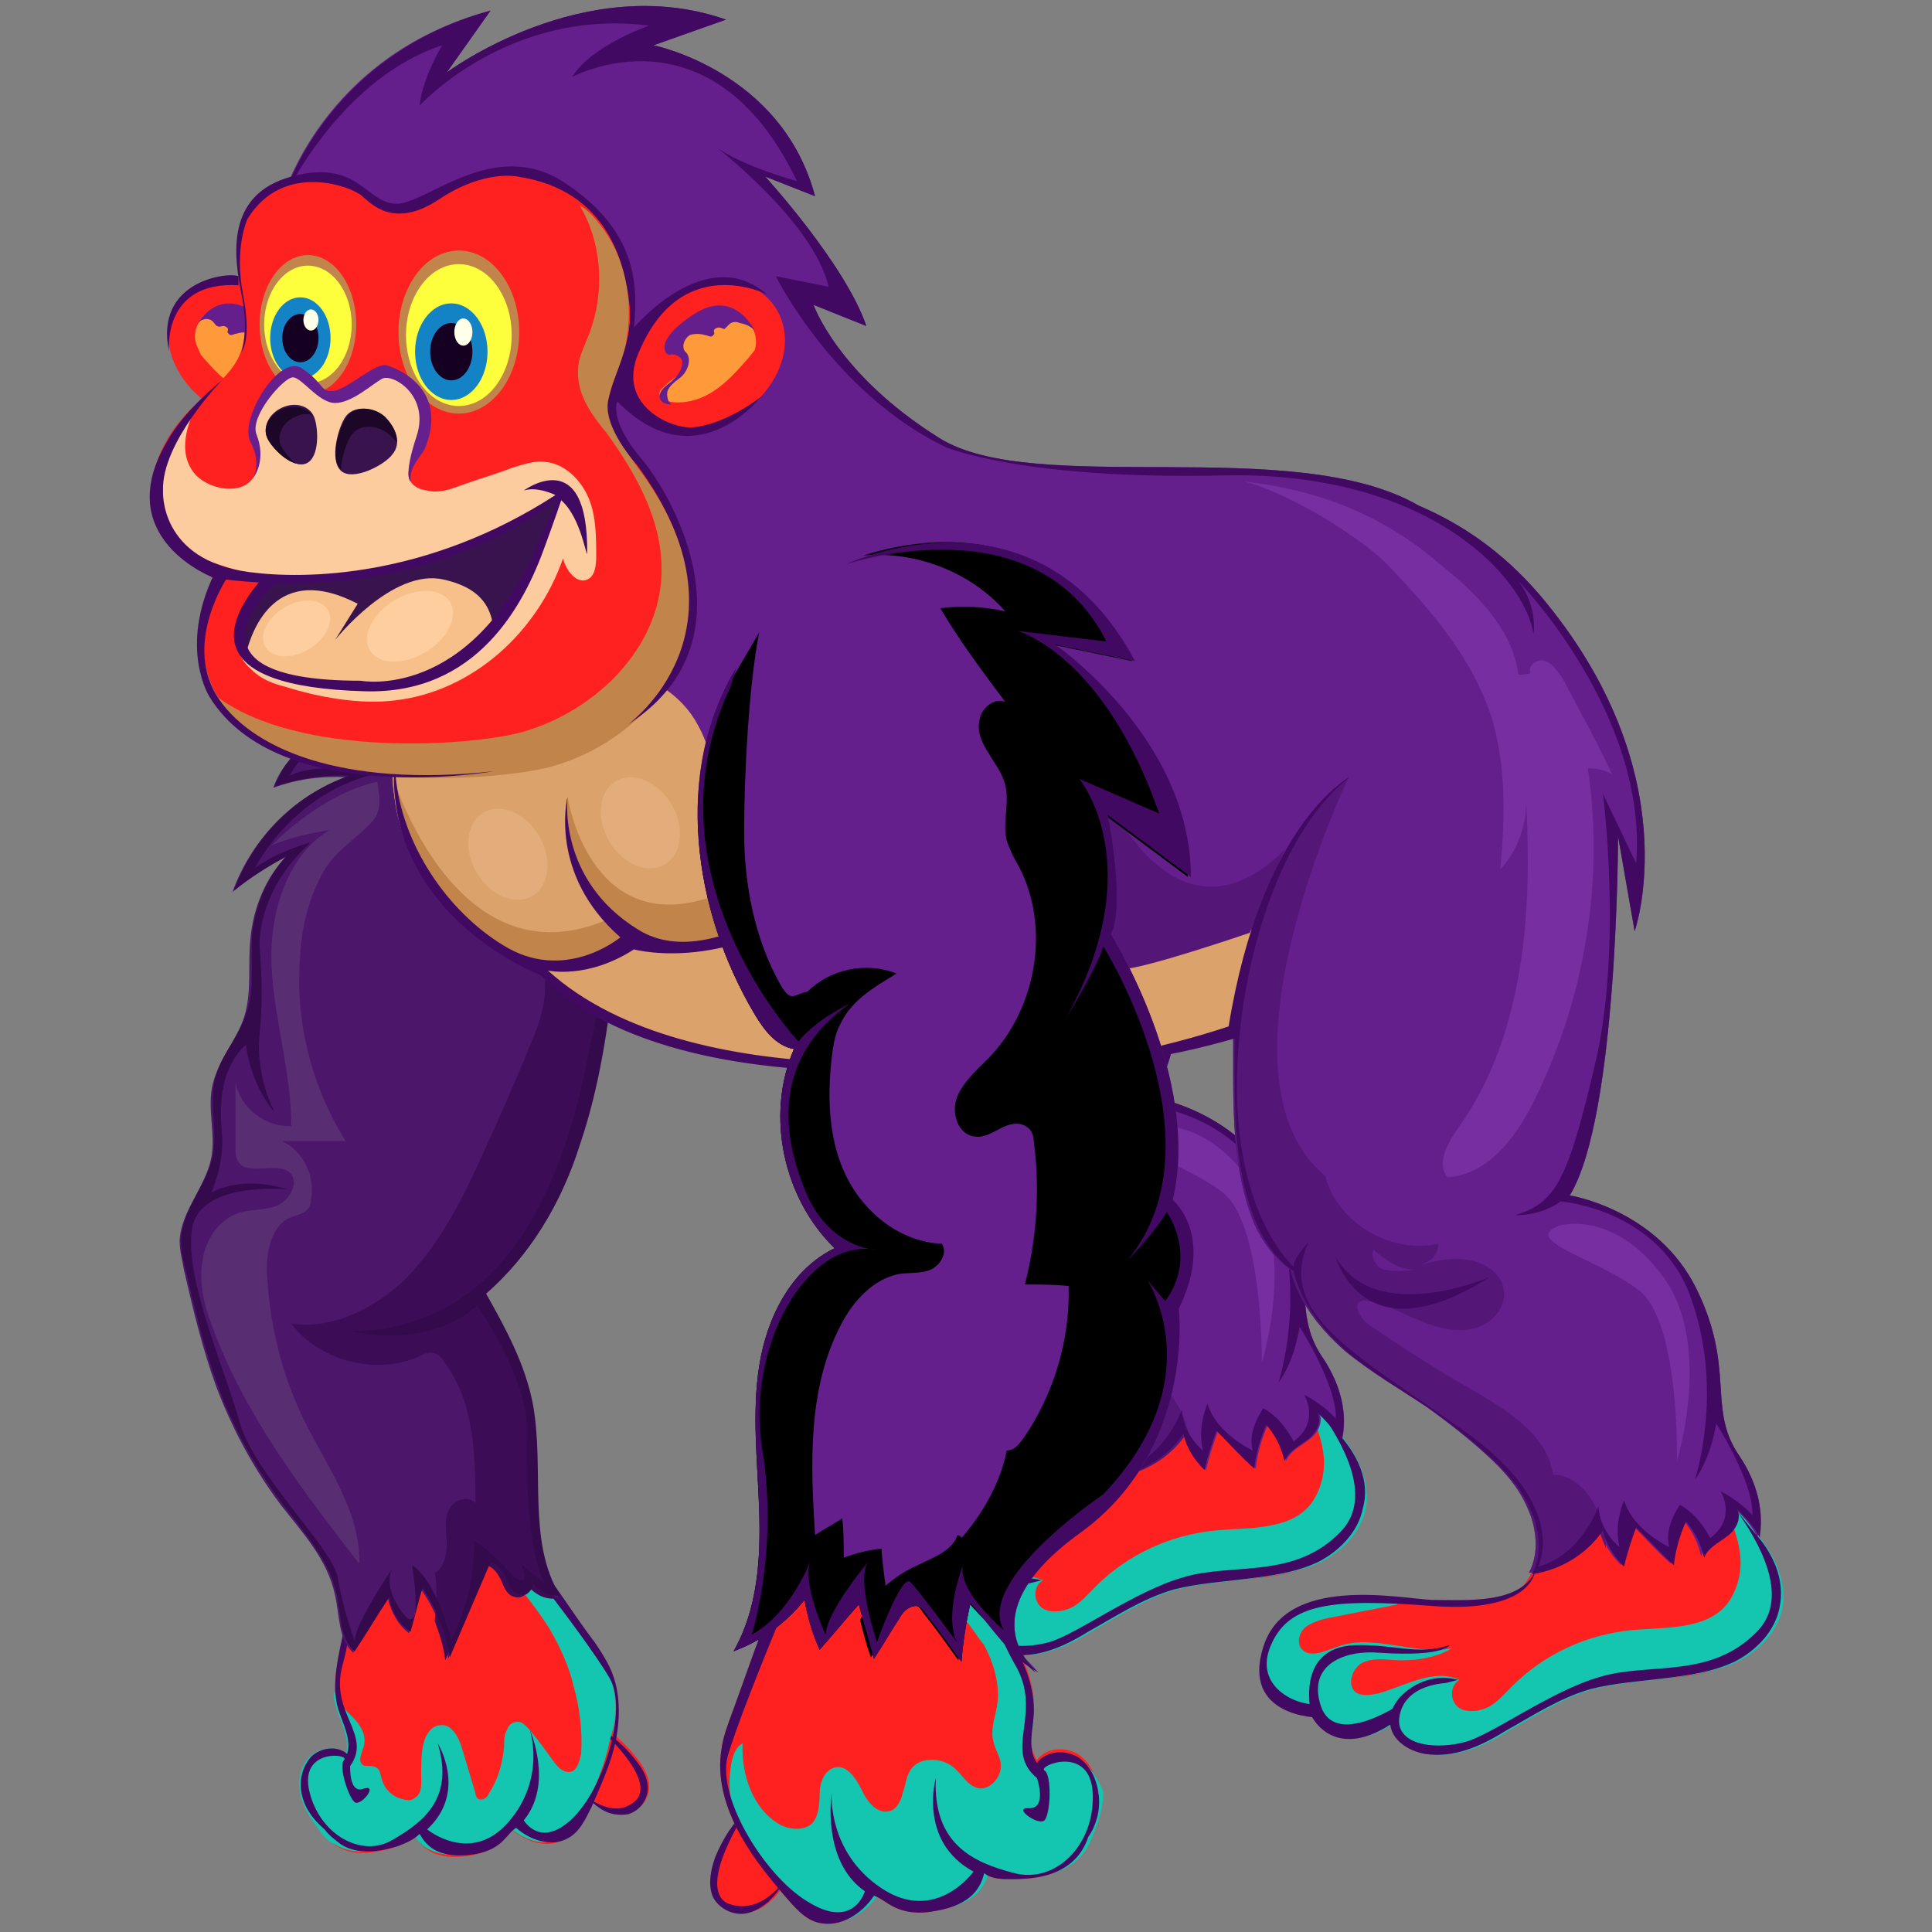<svg xmlns="http://www.w3.org/2000/svg" viewBox="0 0 128 128" id="Monkey"><rect x="0" y="0" width="128" height="128" fill="#808080" stroke="none"/><path fill="#ff2020" d="M88.6 94.9c1.2 1.4 2.1 3.2 1.8 5-.3 1.6-1.5 2.9-3 3.6-1.4.7-3.1 1-4.7 1.1-1.6.2-3.2.2-4.8.7-2 .6-3.8 1.7-5.7 2.8-1.6.9-3.5 1.7-5.3 1.5-1.1-.2-2.2-.9-2.3-2 0 0-3.1 2.4-5.2-.5 0 0-4.5-.1-3.1-4.6s9-2.8 12.1-3 4.4.1 5.3-1.6 4.8-5.2 4.8-5.2l7.3-1.7 1.8 1.4 1 2.5z" class="colore8a87a svgShape"></path><path fill="#14c5af" d="m87.7 92.3-.2-.2c-.5.2-.8.7-.6 1.4.3 1 .7 1.9.8 3 .1 1.1-.2 2.3-.9 3.2-1.4 1.7-4.1 1.5-6.3 1.7-3 .3-5.8 1.6-7.9 3.7-.5.5-1 1.1-1.6 1.4s-1.5.4-2 0c-.6-.5-.5-1.5.1-1.8-1.7-.8-3.6.4-5.4.9-.5.1-1.1.2-1.5-.1-.6-.5-.2-1.7.6-2s1.6-.1 2.5-.1c1.1 0 2.3-.2 3.3-.8-2.5.5-5.2-1-7.6-.1-.8.3-1.9.8-2.4.1-.3-.4-.1-1.1.3-1.4.4-.3 1-.5 1.5-.6 1.5-.3 3.1-.6 4.6-.9-.1-.1-.1-.2-.2-.3-3.4-.1-7.4-.1-8.4 3.1-1.4 4.5 3.1 4.6 3.1 4.6 2.1 2.9 5.2.5 5.2.5.1 1.1 1.2 1.8 2.3 2 1.9.3 3.7-.5 5.3-1.5 1.8-1 3.6-2.2 5.7-2.8 1.6-.4 3.2-.5 4.8-.7 1.6-.2 3.2-.4 4.7-1.1 1.4-.7 2.7-2 3-3.6.3-1.8-.6-3.6-1.8-5l-1-2.6z" class="colord39266 svgShape"></path><path fill="#420962" d="M63.9 102.9c-2.2-.2-4.8.7-3.9 3.5.9 2.8 5.1 0 5.1 0l-.1 1c-4.1 2.9-5.6-.3-5.6-.3s-1.2-4.5 2.8-4.7c2.6-.1 4.2.7 6.3 0 .1 0-.2.9-4.6.5z" class="color622e09 svgShape"></path><path fill="#641f8c" d="M87.6 89.9c-2.1-3.1-.2-5.7-2.8-11-2.6-5.3-8.4-6.2-8.4-6.2 1.8-2.9 2.6-9.8 2.9-15.4H54.2v10.1c.1 2.6.4 5.1 1.4 7.4.5 1.1 1.4 2.4 2.4 3 .5 2.1 1.9 3.9 3.6 5.4 1.7 1.4 3.6 2.5 5.4 3.7 1.4 1 2.8 2.1 4 3.2 1.1 1 2.1 2.1 2.7 3.5.6 1.3.8 3 .1 4.3 1.9-.3 3.6-1.3 4.7-2.9.2.9.7 1.7 1.4 2.4.2-.9.5-1.8.8-2.6.8.8 1.6 1.7 2.5 2.5.1-1 .4-2 .8-2.9.6.7 1 1.5 1.2 2.4.3-.7 1-1 1.5-1.4.6-.4 1-1.2.7-1.8.6.6 1.1 1.1 1.5 1.9 0-.1.8-2.5-1.3-5.6z" class="color8c4e1f svgShape"></path><path fill="#541777" d="M78.5 94.1c-.5-1.4-1.6-2.8-3.1-2.8-.4-2.7-3.1-4.3-5.5-5.7-2.3-1.3-4.6-2.8-6.8-4.3-.5-.4-1-1.3-.4-1.5.1-.1.3 0 .5 0 1.2.2 2.3.9 3.4 1.3 1.1.5 2.4.8 3.6.5s2.2-1.5 1.9-2.7c-.3-1.3-1.8-1.9-3.1-1.9-.8 0-1.6.2-2.4.4.7-.2 1.2-.7 1.2-1.4-3.2.7-6.7-1.4-7.5-4.5-3.6-3-3.6-8.8-2.5-14.2h-2.5c-.6 2.2-.9 4-1 4.7v5.4c.1 2.6.4 5.1 1.4 7.4.5 1.1 1.4 2.4 2.4 3 .5 2.1 1.9 3.9 3.6 5.4 1.7 1.4 3.6 2.5 5.4 3.7 1.4 1 2.8 2.1 4 3.2 1.1 1 2.1 2.1 2.7 3.5.6 1.3.8 3 .1 4.3 1.9-.3 3.6-1.3 4.7-2.9.1.4.3.8.4 1.1-.1-.7-.3-1.4-.5-2zm-15-17.8c.7.6 1.5 1.2 2.4 1.3h.3c-.3.1-.7.1-1 .1-.4 0-.9 0-1.3-.2-.4-.3-.6-.8-.4-1.2z" class="color773e17 svgShape"></path><path fill="#420962" d="M87.6 89.9c-2.1-3.1-.2-5.7-2.8-11-2.6-5.3-8.4-6.2-8.4-6.2 1.8-2.9 2.6-9.8 2.9-15.4H79c-.1 2.2-.4 4.6-.9 6.7-1.8 7.7-2.6 9.3-5.3 10.1 0 0 1.6.1 3-.9 0 0 6.7.5 8.7 6.6 2.1 6.1.2 11.8.2 11.8s1-1.2 1.4-3.7c0 0 2.5 3.9 2.4 6.1 0 0-.6-.8-2.1-1.6 0 0 1.1 1.8-.7 3.1 0 0-.7-1.5-2-2.2 0 0-1.1 1.5-.7 2.8 0 0-2.4-1.1-3-3.1 0 0-.7 1.5-.3 3.1 0 0-1.3-1-1.4-2.7 0 0-1.1 3.2-4 4 0 0 2.2-4-4.9-9-7-5-12.5-7.7-10.3-12.5 0 0-1 1-1 1.6 0 0-5.1-4.3-3.4-16.8 0 0 .2-1.4.6-3.4h-.6c-.2.8-.4 1.7-.6 2.6v7.5c.1 2.6.4 5.1 1.4 7.4.5 1.1 1.4 2.4 2.4 3 .5 2.1 1.9 3.9 3.6 5.4 1.7 1.4 3.6 2.5 5.4 3.7 1.4 1 2.8 2.1 4 3.2 1.1 1 2.1 2.1 2.7 3.5.6 1.3.8 3 .1 4.3 1.9-.3 3.6-1.3 4.7-2.9.2.9.7 1.7 1.4 2.4.2-.9.5-1.8.8-2.6.8.8 1.6 1.7 2.5 2.5.1-1 .4-2 .8-2.9.6.7 1 1.5 1.2 2.4.3-.7 1-1 1.5-1.4.6-.4 1-1.2.7-1.8.6.6 1.1 1.1 1.5 1.9.1-.1.9-2.5-1.2-5.6z" class="color622e09 svgShape"></path><path fill="#772ea0" d="M75.8 74.7s3.6-1.1 6.9 3.4.9 12.2.9 12.2.1-9.2-2.6-11.3-7.9-3.3-5.2-4.3z" class="colora05c2e svgShape"></path><path fill="#420962" d="m88.6 94.9-1.2-1.5c1.5 2.1 3.6 5.7 1.5 8-3.1 3.3-7.2 2.1-10.5 3.1-3.2.9-7.1 3.8-8.9 4.3s-4.2.3-4.4-1.2c0 0-.3-2.4 3.1-2.7l.8-.2c-1.4-.4-2.9.1-3.9 1.2-.4.5-.7 1.1-.6 1.7.1 1.1 1.2 1.8 2.3 2 1.9.3 3.7-.5 5.3-1.5 1.8-1 3.6-2.2 5.7-2.8 1.6-.4 3.2-.5 4.8-.7 1.6-.2 3.2-.4 4.7-1.1 1.4-.7 2.7-2 3-3.6.5-1.8-.4-3.6-1.7-5zM59.8 107.2s-5.2 0-3.7-4.7c1.5-4.8 9-3.2 11.2-3.1 2.2 0 5.8.3 6.8-1.9 0 0-.2 2.8-6.8 2.3s-9.5-.2-10.7 2.6c-1.2 2.8 1.8 4 2.9 3.9l.3.9z" class="color622e09 svgShape"></path><path fill="#ff2020" d="M35.7 103.9c1.1 1.7 2.3 3.3 3.4 5 .4.6.8 1.2 1.1 1.9.6 1.4.6 3.1.3 4.6s-1 3-1.6 4.4c-.4.8-.8 1.7-1.6 2.1-1.1.6-2.5.1-3.4-.7-.7.4-.9 1.6-3.2 1.8-2.1.2-2.8-.7-3.2-1.4-.4.4-.9.6-1.4.8-1.3.4-2.7.6-3.8-.1-.4-.3-.8-.6-1.1-1-.5-.7-1-1.5-1.2-2.3-.2-.9 0-1.8.6-2.5.6-.6 1.7-.8 2.4-.2.3-1-.3-2-.6-3-.9-2.9 1.4-6 .8-9.1l10-3.2 2.5 2.9z" class="colore8a87a svgShape"></path><path fill="#ff2020" d="M39.7 114.3c1 .5 1.8 1.3 2.5 2.2.5.6.9 1.4.8 2.1-.1.7-.6 1.3-1.3 1.5-.6.1-1.2 0-1.7-.3s-.9-.7-1.3-1.1l1-4.4z" class="colore8a87a svgShape"></path><path fill="#420962" d="M38.6 118.8c.4.4.8.8 1.3 1.1.5.3 1.1.4 1.7.3.7-.2 1.2-.8 1.3-1.5.1-.8-.3-1.5-.8-2.1-.7-.9-1.5-1.6-2.5-2.2 0 0 4 3.5 2.5 4.9-1.5 1.4-3.5-.5-3.5-.5z" class="color622e09 svgShape"></path><path fill="#14c5af" d="M40.3 110.8c-.3-.7-.7-1.3-1.1-1.9l-3.3-4.8c-.4-.2-1.1-.5-1.5-.3-.5.2-.4.7-.2 1.1.8 1 1.5 1.9 2.2 3 .7 1.2 1.3 2.5 1.6 3.8.4 1.4.6 3 .5 4.5-.1.5-.3 1.2-.8 1.2s-.8-.4-1.1-.8c-.5-.7-1-1.4-1.6-2.1-.1-.1-.3-.3-.5-.4-.4-.1-.8.1-.9.5-.2.3-.2.7-.2 1.1-.1 1.1-.4 2.2-1 3.1-.1.3-.4.5-.7.4-.1-.1-.2-.2-.2-.4l-.9-3c-.2-.7-.7-1.6-1.4-1.5-.7 0-1.1.8-1.2 1.5-.1.6-.1 1.2-.1 1.8 0 .5.1 1.2-.4 1.5-.2.2-.5.2-.8.1-.6-.1-1.2-.6-1.4-1.3-.1-.3-.1-.7-.4-.8-.3-.2-.7 0-.9-.2-.3-.3 0-.8.1-1.2.2-.7-.2-1.4-.7-1.9s-1-1-1.2-1.7l-.1.1c0 .3.1.7.2 1 .3 1 .9 2 .6 3-.7-.6-1.8-.4-2.4.2s-.8 1.6-.6 2.5c.2.9.7 1.6 1.2 2.3.3.4.6.8 1.1 1 1.1.7 2.5.5 3.8.1.5-.2 1.1-.3 1.4-.8.4.7 1.1 1.5 3.2 1.4 2.3-.2 2.5-1.4 3.2-1.8.9.8 2.3 1.3 3.4.7.8-.4 1.2-1.3 1.6-2.1.7-1.4 1.3-2.9 1.6-4.4.5-1.5.5-3.1-.1-4.5z" class="colord39266 svgShape"></path><path fill="#ff2020" d="M49.7 119.8c-.9.9-1.6 2-2.1 3.1-.3.8-.6 1.8-.2 2.6.3.7 1.1 1.2 1.9 1.2.7 0 1.3-.3 1.8-.8.5-.4.8-1 1.2-1.6l-2.6-4.5z" class="colore8a87a svgShape"></path><path fill="#420962" d="M52.1 124.4c-.3.6-.7 1.1-1.2 1.6-.5.4-1.1.8-1.8.8-.8 0-1.6-.5-1.9-1.2-.3-.8-.1-1.8.2-2.6.5-1.2 1.2-2.3 2.1-3.1 0 0-3.4 5.1-1.3 6.2 2.3.9 3.9-1.7 3.9-1.7z" class="color622e09 svgShape"></path><path fill="#ff2020" d="m50.9 106.9-2.4 6.6c-.3.8-.6 1.6-.7 2.4-.3 1.8.2 3.6 1 5.2s1.9 3 3.1 4.4c.7.8 1.4 1.7 2.4 1.9 1.4.3 2.8-.6 3.6-1.8.8.2 1.5 1.5 4.1 1 2.4-.4 3-1.6 3.2-2.5.5.4 1.2.4 1.8.4 1.5 0 3.1-.2 4.2-1.3.4-.4.7-.9.9-1.5.4-.9.7-1.9.7-2.9-.1-1-.5-2-1.4-2.6-.9-.5-2.1-.4-2.7.4-.7-1-.2-2.3-.2-3.5.1-3.5-3.3-6.3-3.6-9.8l-12-.6-2 4.2z" class="colore8a87a svgShape"></path><path fill="#14c5af" d="M71.4 116.5c-.9-.5-2.1-.4-2.7.4-.7-1-.2-2.3-.2-3.5.1-2.9-2.2-5.3-3.2-8.1-.2 0-.4-.1-.5-.1-.6-.1-2.4.1-1.9 1 .2.5.8.9 1.2 1.3.4.5.7 1 1.1 1.5.6 1.1 1 2.4.9 3.7-.1.9-.5 1.8-.3 2.6.1.6.5 1.1.5 1.6.1.9-.9 1.9-1.7 1.5-.5-.2-.8-.7-1.2-1.1-.8-.9-2.5-1-3.1 0-.3.5-.3 1-.5 1.5-.1.5-.4 1.1-.9 1.2-.8.2-1.5-.7-1.8-1.4-.4-.8-1-1.7-1.8-1.5-.7.2-1 1-1 1.8 0 .7-.1 1.6-.6 2-.6.4-1.4.3-2 0-1.8-1-2.6-3.3-2.5-5.4-.4.2-.6.7-.7 1.1-.2.9-.2 1.7-.1 2.6.2.6.4 1.3.7 1.8.8 1.6 1.9 3 3.1 4.4.7.8 1.4 1.7 2.4 1.9 1.4.3 2.8-.6 3.6-1.8.8.2 1.5 1.5 4.1 1 2.4-.4 3-1.6 3.2-2.5.5.4 1.2.4 1.8.4 1.5 0 3.1-.2 4.2-1.3.4-.4.7-.9.9-1.5.4-.9.7-1.9.7-2.9-.3-.7-.8-1.7-1.7-2.2z" class="colord39266 svgShape"></path><path fill="#420962" d="M20 118.9c-.2-.9 0-1.8.6-2.5.6-.6 1.7-.8 2.4-.2.3-1-.3-2-.6-3-.5-1.7.1-3.8.4-5.3.2-.1.2.6.3.5-.1.6-.2 1.2-.4 1.9-.9 3.2 2 4.6.5 6.7 0 0-.1 1.9.9 1.5 1-.3-.2 1.2-.6.9s-1.1-2.4-.7-2.8-3-.8-2.3 2.1 3.5 4.4 5.5 3.2c2.1-1.2 4.1-2.8 3-6.4 0 0 2 3.2-.7 5.7 0 0 2.9 2.4 5.4-.5s1.4-6.1 1.4-6.1 1.6 3.6-.4 6c0 0 1.1 1.9 3.2-.1s3.7-7.2 2.5-9.3c-.8-1.4-3.3-4.8-5-6.9.2.1.5.2.8.3.1 0 .2 0 .3.1 1 1.4 1.9 2.8 2.9 4.1.4.6.8 1.2 1.1 1.9.6 1.4.6 3.1.3 4.6s-1 3-1.6 4.4c-.4.8-.8 1.7-1.6 2.1-1.1.6-2.5.1-3.4-.7-.7.4-.9 1.6-3.2 1.8-2.1.2-2.8-.7-3.2-1.4-.4.4-.9.6-1.4.8-1.3.4-2.7.6-3.8-.1-.4-.3-.8-.6-1.1-1-.8-.7-1.3-1.4-1.5-2.3z" class="color622e09 svgShape"></path><path fill="#4c166b" d="M40.6 64.3c-.4 4-1 8-2.3 11.7-1.3 3.8-3.3 7.3-6.2 9.8 1.3 2.3 2.6 4.7 3.1 7.3.8 4.2-.4 9 1.8 12.7-.7.1-1.5-.3-1.9-.9.3.4-.3 1-.8.8s-.7-.7-.9-1.1c-.2-.5-.5-1-1-1l-2.7 6.3c-.2-1.7-.9-3.3-1.8-4.6-.3 1-.5 2-.8 2.9-.7-.5-1.2-1.4-1.4-2.3-.8 1.2-1.5 2.4-2.3 3.6-1-.9-.9-2.5-1.2-3.8-.5-2.4-2.2-4.2-3.6-6-1.8-2.4-3.2-5-4.3-7.9-.9-2.5-1.5-5-2.1-7.6-.1-.6-.3-1.3-.3-2 .1-2 1.7-3.5 2.1-5.5.3-1.6-.3-3.3.1-4.9.4-1.6 1.6-2.9 2.1-4.5.5-1.7.2-3.5.4-5.2.2-2 1-3.9 2.3-5.3-1.2.6-2.4 1.4-3.5 2.3 1.3-3.6 4.2-6.5 7.6-7.6-1.6-.1-3.3.1-4.9.7 1.1-3.1 4.5-4.4 7.5-5.1 3.4-.8 7.1-1.4 10.4-.3 3.4 1.1 6.3 4.5 6.1 8.3l-1.5 9.2z" class="color6b3916 svgShape"></path><path fill="#3c0d56" d="M38.3 76.1c1.3-3.8 1.9-7.8 2.3-11.7l1.2-7.3c-.2.1-.4.1-.6.3-1.1.7-1.4 2.1-2.1 3.1-.6.9-1.4 1.5-2.1 2.3-.8 1-.9 1.8-.9 3-.1 1.3-.5 2.3-1 3.5-1.1 2.7-2.3 5.4-3.5 8S29 82.5 27 84.6c-2 2-4.9 3.5-7.7 3.1 1.9 2.5 5.6 3.4 8.4 2.2.4-.2.8-.4 1.2-.2.2.1.4.3.5.5 2 2.6 2.1 6.1 2.1 9.4-.5-.6-1.5-.2-1.8.5s-.1 1.5-.1 2.2-.2 1.6-.8 1.9c.2 1.1.1 2.2 0 3.2.3.8.6 1.7.7 2.6l2.7-6.3c.5.1.8.6 1 1 .2.5.4 1 .9 1.1.5.2 1.1-.4.8-.8.5.6 1.2 1 1.9.9-2.2-3.6-1-8.4-1.8-12.7-.5-2.6-1.8-5-3.1-7.3 3.1-2.5 5.2-6.1 6.4-9.8z" class="color562a0d svgShape"></path><path fill="#ff2020" d="M116.2 101.5c1.2 1.4 2.1 3.2 1.8 5-.3 1.6-1.5 2.9-3 3.6-1.4.7-3.1 1-4.7 1.1-1.6.2-3.2.2-4.8.7-2 .6-3.8 1.7-5.7 2.8-1.6.9-3.5 1.7-5.3 1.5-1.1-.2-2.2-.9-2.3-2 0 0-3.1 2.4-5.2-.5 0 0-4.5-.1-3.1-4.6s9-2.8 12.1-3 4.4.1 5.3-1.6 4.8-5.2 4.8-5.2l7.3-1.7 1.8 1.4 1 2.5z" class="colore8a87a svgShape"></path><path fill="#14c5af" d="m115.3 98.9-.2-.2c-.5.2-.8.7-.6 1.4.3 1 .7 1.9.8 3 .1 1.1-.2 2.3-.9 3.2-1.4 1.7-4.1 1.5-6.3 1.7-3 .3-5.8 1.6-7.9 3.7-.5.5-1 1.1-1.6 1.4s-1.5.4-2 0c-.6-.5-.5-1.5.1-1.8-1.7-.8-3.6.4-5.4.9-.5.1-1.1.2-1.5-.1-.6-.5-.2-1.7.6-2 .8-.3 1.6-.1 2.5-.1 1.1 0 2.3-.2 3.3-.8-2.5.5-5.2-1-7.6-.1-.8.3-1.9.8-2.4.1-.3-.4-.1-1.1.3-1.4s1-.5 1.5-.6c1.5-.3 3.1-.6 4.6-.9-.1-.1-.1-.2-.2-.3-3.4-.1-7.4-.1-8.4 3.1-1.4 4.5 3.1 4.6 3.1 4.6 2.1 2.9 5.2.5 5.2.5.1 1.1 1.2 1.8 2.3 2 1.9.3 3.7-.5 5.3-1.5 1.8-1 3.6-2.2 5.7-2.8 1.6-.4 3.2-.5 4.8-.7 1.6-.2 3.2-.4 4.7-1.1 1.4-.7 2.7-2 3-3.6.3-1.8-.6-3.6-1.8-5l-1-2.6z" class="colord39266 svgShape"></path><path fill="#420962" d="M91.4 109.5c-2.2-.2-4.8.7-3.9 3.5s5.1 0 5.1 0l-.1 1c-4.1 2.9-5.6-.3-5.6-.3s-1.2-4.5 2.8-4.7c2.6-.1 4.2.7 6.3 0 .1-.1-.1.8-4.6.5z" class="color622e09 svgShape"></path><path fill="#340a4c" d="M25.7 47c-3 .7-6.4 2-7.5 5.1 1.6-.5 3.2-.8 4.9-.7-3.4 1.2-6.3 4-7.6 7.6 1.1-.9 2.3-1.6 3.5-2.3-1.3 1.4-2.1 3.3-2.3 5.3-.1 1.7.2 3.6-.4 5.2-.5 1.6-1.8 2.8-2.1 4.5-.3 1.6.2 3.3-.1 4.9-.4 1.9-2 3.5-2.1 5.5 0 .7.1 1.3.3 2 .6 2.6 1.2 5.1 2.1 7.6 1 2.8 2.5 5.5 4.3 7.9 1.4 1.9 3.1 3.7 3.6 6 .3 1.3.2 3 1.2 3.8.8-1.2 1.5-2.4 2.3-3.6.1.9.6 1.8 1.4 2.3.3-1 .5-2 .8-2.9.9 1.4 1.6 3 1.8 4.6l2.7-6.3c.5.1.8.6 1 1 .2.5.4 1 .9 1.1.5.2 1.1-.4.8-.8.5.6 1.2 1 1.9.9-2.2-3.6-1-8.4-1.8-12.7-.5-2.6-1.8-5-3.1-7.3 2.9-2.5 5-6 6.2-9.8 1.3-3.8 1.9-7.8 2.3-11.7l1.5-9.3s-2.2 10.3-3 13.9-3 19.3-16 19.4c0 0 5.1 1.3 8.4-1.7 0 0 3.5 4.9 3.3 8.5-.1 3.6.3 9.3 1.4 10.1l-1.8-1.5s.6 1.2 0 1.1-1.8-2-3.1-2.6c0 0 .2 3.3-1.5 6.5 0 0-1-3.9-2.6-4.9 0 0 .7 4.2-.3 3.5-.3-.2-1.7-2-1-3.3 0 0-2.5 3.7-2.5 4.8 0 0-.8-2.1-1.1-4.1-.3-2-5.4-6.7-6.5-10.3-1-3.6-3.6-9.4-3.2-12.7.3-3.4 6.3-2.8 6.3-2.8s-2.6-1-5 .2c0 0 .9-1.9.7-4s0-4.3 1.6-5.8c0 0 .2 2.5 1.9 4.5 0 0-1.3-2.4-1-5.2.3-2.8 0-5.7 0-5.7s-.3-3.7 3.4-7c0 0-2.2.6-3.7 1.7 0 0 2.5-5.1 8.3-6.3 5.9-1.2 0 0 0 0s-4.1-.8-6 .2c0 0 1.1-2.7 5.4-3.6l1.1-.8z" class="color4c250a svgShape"></path><path fill="#641f8c" d="M115.2 96.4c-2.1-3.1-.2-5.7-2.8-11-2.6-5.3-8.4-6.2-8.4-6.2 3.2-5.2 3.2-23.8 3.2-23.8l1.1 6.3s3.7-10.5-6.3-22.3c-2.5-2.9-5.2-4.7-8-5.9-8.3-4.8-25.5-.5-31.8-4.5-6.7-4.2-8.3-8.8-8.3-8.8l3.5 1.4c-1.4-4.1-6.7-9.9-6.7-9.9L54 13C51.8 4.7 43.3 3 43.3 3l4.8-1.7C38.7-2 29.6 4.8 29.6 4.8L32.5.7c-11.2 3-13.8 12.5-13.8 12.5L26.2 49c-1.7 10.9 9.6 15.5 9.6 15.5 9 9.1 30.6 5.9 30.6 5.9 5.2.7 10.8-.3 15.3-1.7v.7c0 4-.1 8 1.4 11.7.5 1.1 1.4 2.4 2.4 3 .5 2.1 1.9 3.9 3.6 5.4 1.7 1.4 3.6 2.5 5.4 3.7 1.4 1 2.8 2.1 4 3.2 1.1 1 2.1 2.1 2.7 3.5.6 1.3.8 3 .1 4.3 1.9-.3 3.6-1.3 4.7-2.9.2.9.7 1.7 1.4 2.4.2-.9.5-1.8.8-2.6.8.8 1.6 1.7 2.5 2.5.1-1 .4-2 .8-2.9.6.7 1 1.5 1.2 2.4.3-.7 1-1 1.5-1.4.6-.4 1-1.2.7-1.8.6.6 1.1 1.1 1.5 1.9.1.1.9-2.3-1.2-5.4z" class="color8c4e1f svgShape"></path><path fill="#dba26b" d="M83.2 61.5c-2.7 1-5.4 1.9-8.1 2.5-5.7 1.2-11.7.4-17-2-4.4-2-8.9-4.9-10.4-9.8-.8-2.7-1.2-4.9-3.7-6.6H25.5l.7 3.4c-1.7 10.9 9.6 15.5 9.6 15.5 9 9.1 30.6 5.9 30.6 5.9 5.2.7 10.8-.3 15.3-1.7 0 .4 1.5-7.2 1.5-7.2z" class="colordb8e6b svgShape"></path><path fill="#c1854c" d="M26 51.4s4.2 13.9 14.3 9.5c0 0-3.6-4.5-2.7-8.1 0 0 1.4 9.2 9.3 6.7l1.1 3s-4.6.5-6.1-.2c0 0-5 3.6-9.7 0-4.5-3.5-6.3-9-6.2-10.9z" class="colorc1754c svgShape"></path><path fill="#ff2020" d="M12.7 25.8c2 2.1 5.3 3 7 1.4 1.6-1.5 1-4.9-1-7s-4.6-2.3-6.3-.7c-1.7 1.5-1.7 4.1.3 6.3z" class="colore8a87a svgShape"></path><path fill="#ff9a3a" d="M13 22.8c-.3-.8.2-1.8.9-2.2.7-.5 1.7-.4 2.5-.1.8.4 1.4 1 1.8 1.8.1.1.1.3.1.4s-.1.3-.2.3h-.2c-.4 0-.6.4-.6.7 0 .4.3.6.5.9.3.2.6.4.8.7.1.1.1.2.1.3 0 .3-.3.4-.5.5-1 .2-2-.1-2.8-.6s-1.5-1.3-2.1-2l-.3-.7z" class="colore58c54 svgShape"></path><path fill="#641f8c" d="M12.9 21.8s1.2-2.8 3.8-1.2c2.6 1.6 1.7 2.6 1.5 2.6-.2-.1-.8.1-.8.4s.2.8.9 1.4c.7.6.6 1.2-.3 1.3.2-.1.3-.4.2-.6-.1-.2-.2-.4-.4-.6-.2-.2-.4-.3-.6-.5-.4-.4-.5-1-.3-1.4.1-.1.2-.2.2-.3.1-.3-.1-.7-.4-.8-.3-.1-.7-.1-1 0-.1 0-.3.1-.4.1-.1 0-.3-.2-.2-.3v-.1c0-.1-.2-.2-.3-.2s-.3.1-.4 0c-.1 0-.2-.2-.3-.3-.2-.2-.5-.2-.7-.1-.1 0-.4.3-.5.6z" class="color8c4e1f svgShape"></path><path fill="#ff2020" d="M15.5 24.2c1.9-2.7-.7-6.8.8-9.7 1.3-2.7 5.4-3.4 7.8-1.6.4.3.8.7 1.4.9 1.6.7 3.3-.8 4.9-1.5 3.1-1.5 7.1-.4 9.3 2.2s2.6 6.5 1.4 9.7c-.3.8-.7 1.5-.7 2.3-.1 1.6.9 3 1.9 4.2 2.1 2.9 3.9 6.2 3.6 9.8-.4 4.8-4.6 8.7-9.2 10C31.9 52 9 53.4 14.2 38.3c0 0-6.8-3.1-3-9.4 1.3-2.1 3.2-3.1 4.3-4.7z" class="colore8a87a svgShape"></path><path fill="#c1854c" d="M42.2 30.9c-.9-1.3-2-2.7-1.9-4.2.1-.8.4-1.6.7-2.3 1.2-3.2.8-7.1-1.4-9.7-.3-.4-.7-.8-1.2-1.1 1.5 2.5 1.7 5.8.6 8.6-.3.8-.7 1.5-.7 2.3-.1 1.6.9 3 1.9 4.2 2.1 2.9 3.9 6.2 3.6 9.8-.4 4.8-4.6 8.7-9.2 10-3.2.9-14.8 1.8-20.3-2.4 3.8 6.8 18.5 5.7 22.2 4.7 4.7-1.3 8.9-5.2 9.2-10 .3-3.7-1.4-7.1-3.5-9.9z" class="colorc1754c svgShape"></path><ellipse cx="20.4" cy="21.5" fill="#c1854c" rx="3.2" ry="4.6" class="colorc1754c svgShape"></ellipse><ellipse cx="20.4" cy="21.5" fill="#fdff3d" rx="2.9" ry="3.9" class="colorf5fbfb svgShape"></ellipse><ellipse cx="19.9" cy="22.4" fill="#1483c5" rx="2" ry="2.7" class="color5f91c6 svgShape"></ellipse><ellipse cx="19.9" cy="22.4" fill="#150021" rx="1.2" ry="1.6" class="color000421 svgShape"></ellipse><ellipse cx="20.6" cy="21.2" fill="#ffffea" rx=".5" ry=".7" class="coloreafcff svgShape"></ellipse><ellipse cx="30.4" cy="22" fill="#c1854c" rx="4" ry="5.4" class="colorc1754c svgShape"></ellipse><ellipse cx="30.4" cy="22.2" fill="#fdff3d" rx="3.5" ry="4.7" class="colorf5fbfb svgShape"></ellipse><ellipse cx="29.9" cy="23.3" fill="#1483c5" rx="2.4" ry="3.2" class="color5f91c6 svgShape"></ellipse><ellipse cx="29.9" cy="23.3" fill="#150021" rx="1.4" ry="1.9" class="color000421 svgShape"></ellipse><ellipse cx="30.7" cy="22" fill="#ffffea" rx=".6" ry=".9" class="coloreafcff svgShape"></ellipse><path fill="#fccc9f" d="M13 31.5c1 1 3.1 1.3 3.8.1.6-1.1 0-1.8 0-2.5 0-1.1.3-2.3 1-3.2.4-.5 1-1.1 1.6-1.3.5-.1.7.6 1.2.8.4.2.9.7 1.4.8 1.2.4 2.5-1.5 3.7-1.5 1.4 0 2.2 1.6 2.4 3 .1.4.1.8 0 1.1-.2.7-.9 1.5-1 2.3-.2.8.4 1.3 1.2 1.4.8.2 1.6-.1 2.4-.4 1.1-.4 2.2-.7 3.2-1.1.7-.2 1.5-.5 2.2-.4 1.3.1 2.4 1.2 2.9 2.4s.5 2.6.5 3.9c0 .6-.1 1.3-.6 1.5-.7.3-1.4-.6-1.6-1.4-1.7 4.9-6 8.8-11.1 9.4-2.3.3-5.1-.2-7.3-.9-.8-.2-1.6-.5-2.2-1.1-.6-.5-1.1-1.3-1-2.2.1-1.5 1.8-2.4 2.2-3.9-1.5-.3-3-.7-4.5-1.3-.8-.3-1.7-.8-2.2-1.5-.2-.4-.3-.8-.4-1.2-.4-1.6-.4-3.9.5-5.4.4-.6 1.9-2.4 1.8-2.2-.4.8-1.6 3.2-.1 4.8z" class="colorfcc59f svgShape"></path><path fill="#39134e" d="M18.2 38.1s-3.9 3.7-1.4 5.7c2.5 1.9 12.8 3.5 16.4-2.7 2.6-4.3 3.2-6.9 3.8-8.2 0 .1-7.3 5.8-18.8 5.2z" class="color4e1413 svgShape"></path><path fill="#f7c08b" d="M32.7 41.8c-.1-1.3-.6-2.8-3.3-3.4-3.4-.8-7.2 4-7.2 4l1.5-2.4c-5.4-2.8-7 1.7-7.4 3.3.1.2.3.4.5.6 2.4 1.7 11.9 3.2 15.9-2.1z" class="colorf78b8b svgShape"></path><path fill="#39134e" d="M26 30.1c-.5.7-2.6 1.8-3.4 1.1-.8-.7-.2-2.9.3-3.6s1.7-.7 2.5 0c.9.7 1.2 1.8.6 2.5zM17.7 29c.3.7 1.7 2.1 2.6 1.7s.8-2.4.5-3.1-1.2-1-2.1-.6-1.3 1.3-1 2z" class="color4e1413 svgShape"></path><path fill="#1c0728" d="M23.3 28.8c.5-.7 1.7-.7 2.5 0l.5.5c0-.6-.3-1.2-.8-1.7-.8-.7-2-.7-2.5 0s-1.2 2.8-.4 3.5c0-.8.4-1.9.7-2.3zM18.6 29.5c-.3-.7.2-1.6 1-1.9.4-.2.8-.2 1.1-.1-.4-.5-1.2-.7-2-.4-.9.4-1.3 1.2-1 1.9.2.5 1.1 1.5 1.9 1.7-.4-.3-.8-.8-1-1.2z" class="color280707 svgShape"></path><path fill="#66208d" d="M16.7 31.8s.7-1-.1-2.5c-.8-1.5 1.9-5.9 3.4-4.9s1.2 1.6 2.1 1.5 2.8-1.9 3.5-1.7c.7.2 4.1 1.5 2.6 5.4-.2.6-1.1 1.2-1 2.3 0 0-.5-.3.4-3s-1.6-4.2-2.3-3.8c-.7.4-2 1.6-3.1 1.6S20 25 19.4 25c-.6 0-2.9 2.6-2.4 3.8.5 1.3.2 2.3-.3 3z" class="color8d4f20 svgShape"></path><path fill="#420962" d="M37 33s-8.2 7.3-22.8 5.3c0 0-7-2.6-3.1-9.1 0 0 .9-1.8 3.6-4 0 0-4 4.1-3.9 7.3 0 0-.3 4.6 5.7 5.4 3.7.5 11.8.4 20.3-5.1 0 0-1.2-.6-2.1-.3 0 0 4.3-3.2 4.2 4.2-.1 0-.5-2.7-1.9-3.7z" class="color622e09 svgShape"></path><path fill="#420962" d="M37.3 32.8s-.5 1.5-1.2 3.4c-1.4 3.9-4.5 9.8-11.9 9.6-11.1-.3-9.3-4.6-6.9-7.4h1.2s-7.7 6.7 5.4 6.7c0 0 7.2 1.4 11.7-9 .5-1.1 1.1-2.4 1.5-3.7l.2.4z" class="color622e09 svgShape"></path><path fill="#ff2020" d="M50.3 26.4c-2.2 2.3-5.7 3.2-7.5 1.5s-1.1-5.2 1.1-7.5 5-2.4 6.8-.8c1.8 1.6 1.8 4.5-.4 6.8z" class="colore8a87a svgShape"></path><path fill="#ff9a3a" d="M50 23.2c.3-.9-.2-1.9-1-2.4s-1.8-.5-2.7-.1c-.8.4-1.5 1.1-2 1.9-.1.1-.2.3-.2.4 0 .2.1.3.2.4h.3c.4 0 .7.4.6.8 0 .4-.3.7-.6.9-.3.2-.6.5-.8.7-.1.1-.1.2-.1.3 0 .3.3.5.6.5 1 .2 2.1-.1 3-.7s1.6-1.4 2.3-2.2l.4-.5z" class="colore58c54 svgShape"></path><path fill="#641f8c" d="M50.1 22.1S48.8 19 46 20.8s-1.9 2.8-1.6 2.7c.2-.1.8.1.8.5s-.2.9-1 1.5-.6 1.3.3 1.3c-.2-.1-.3-.4-.3-.7s.2-.5.4-.7.4-.3.6-.5c.4-.4.6-1.1.3-1.5-.1-.1-.2-.2-.2-.3-.1-.3.1-.7.4-.9.3-.1.7-.1 1 0 .1 0 .3.1.4.1.1 0 .3-.2.2-.3v-.1c0-.1.2-.2.3-.2.2 0 .3.1.4.1l.3-.3c.2-.2.5-.2.7-.1.6.1 1 .4 1.1.7z" class="color8c4e1f svgShape"></path><path fill="#541777" d="M73.9 53.8s4.5 9.2 11.2 2.5l-2.3 5.5s-7.3 2.5-8.5 2.4l-1.1-1.9-1.9-7.1 2.6-1.4z" class="color773e17 svgShape"></path><path fill="#541777" d="M106 101.5c.1.4.3.8.4 1.1 0-.7-.2-1.4-.4-2.1-.5-1.4-1.6-2.8-3.1-2.8-.4-2.7-3.1-4.3-5.5-5.7-2.3-1.3-4.6-2.8-6.8-4.3-.5-.4-1-1.3-.4-1.5.1-.1.3 0 .5 0 1.2.2 2.3.9 3.4 1.3 1.1.5 2.4.8 3.6.5s2.2-1.5 1.9-2.7c-.3-1.3-1.8-1.9-3.1-1.9-.8 0-1.6.2-2.4.4.7-.2 1.2-.7 1.2-1.4-3.2.7-6.7-1.4-7.5-4.5-8-6.6 1.6-26.5 1.6-26.5-6.3 5.2-7.7 17.3-7.7 17.3v.7c0 4-.1 8 1.4 11.7.5 1.1 1.4 2.4 2.4 3 .5 2.1 1.9 3.9 3.6 5.4 1.7 1.4 3.6 2.5 5.4 3.7 1.4 1 2.8 2.1 4 3.2 1.1 1 2.1 2.1 2.7 3.5.6 1.3.8 3 .1 4.3 1.9-.1 3.6-1.1 4.7-2.7zM91 82.8c.7.6 1.5 1.2 2.4 1.3h.3c-.3.1-.7.1-1 .1-.4 0-.9 0-1.3-.2-.3-.3-.6-.8-.4-1.2z" class="color773e17 svgShape"></path><path fill="#420962" d="M115.2 96.4c-2.1-3.1-.2-5.7-2.8-11-2.6-5.3-8.4-6.2-8.4-6.2 3.2-5.2 3.2-23.8 3.2-23.8l1.1 6.3s3.7-10.5-6.3-22.3c-2.5-2.9-5.2-4.7-8-5.9-8.3-4.8-25.5-.5-31.8-4.5-6.7-4.2-8.3-8.8-8.3-8.8l3.5 1.4c-1.4-4.1-6.7-9.9-6.7-9.9L54 13C51.8 4.7 43.3 3 43.3 3l4.8-1.7C38.7-2 29.6 4.8 29.6 4.8L32.5.7C23.8 3.1 20.3 9.4 19.2 12h.2c1.3-2.3 4.7-7.3 9.9-9 0 0-1.3 2.1-1.5 4 0 0 5.9-6.5 15.2-5.3 0 0-3.8 1.3-5.1 3.4 0 0 9.2-5 14.9 6.9 0 0-3.7-1-5.4-2.3 0 0 6.5 5 7.5 9.3l-3.5-.7s3.8 7.7 11.2 11.3c0 0 5 2.2 18.5 1.9 13.5-.3 19.9 6.7 20.5 10.5 0 0 .3-1.8-1-3.5 0 0 8.6 8.8 7.8 18.7l-2.2-4.6s1.3 10.1-.5 17.8-2.6 9.3-5.3 10.1c0 0 1.6.1 3-.9 0 0 6.7.5 8.7 6.6 2.1 6.1.2 11.8.2 11.8s1-1.2 1.4-3.7c0 0 2.5 3.9 2.4 6.1 0 0-.6-.8-2.1-1.6 0 0 1.1 1.8-.7 3.1 0 0-.7-1.5-2-2.2 0 0-1.1 1.5-.7 2.8 0 0-2.4-1.1-3-3.1 0 0-.7 1.5-.3 3.1 0 0-1.3-1-1.4-2.7 0 0-1.1 3.2-4 4 0 0 2.2-4-4.9-9-7-5-12.5-7.7-10.3-12.5 0 0-1 1-1 1.6 0 0-5.1-4.3-3.4-16.8 0 0 1.2-10.9 7.1-15.6 0 0-5.8 3-8 16.5 0 0-10.1 3.5-14.9 1.9 0 0-20.6 3.1-30.2-5.6 0 0 2.6.6 5.7-1.4 0 0 7.3 2 14.6-5.1l-.5-.9s-8.5 8-13.8 4.7c-5.4-3.3-4.7-8.8-4.7-8.8s-1.3 5.1 3.5 9.3c0 0-3.7 3.1-7.8.5-3.6-2.2-6.7-6.6-7.1-11.3h-.1c-.1 9.6 9.7 13.3 9.7 13.3 9 9.1 30.7 5.8 30.7 5.8 5.2.7 10.8-.3 15.3-1.6v.7c0 4-.1 8 1.5 11.7.5 1.1 1.4 2.4 2.4 3 .5 2.1 1.9 3.9 3.6 5.4 1.7 1.4 3.6 2.5 5.4 3.7 1.4 1 2.8 2.1 4 3.2 1.1 1 2.1 2.1 2.7 3.5.6 1.3.8 3 .1 4.3 1.9-.3 3.6-1.3 4.7-2.9.2.9.7 1.7 1.4 2.4.2-.9.5-1.8.8-2.6.8.8 1.6 1.7 2.5 2.5.1-1 .4-2 .8-2.9.6.7 1 1.5 1.2 2.4.3-.7 1-1 1.5-1.4.6-.4 1-1.2.7-1.8.6.6 1.1 1.1 1.5 1.9-.1 0 .7-2.4-1.4-5.5z" class="color622e09 svgShape"></path><path fill="#420962" d="M88.5 83.3s1.8 6.7 10.2 1.3c0 0-7.5 3.3-10.2-1.3z" class="color622e09 svgShape"></path><path fill="#641f8c" d="M48.8 44.2c-4.2 6.9-2.9 16.1 1.2 23 .6 1 1.4 2.1 2.6 2.3-1.9 4.4-.7 9.9 2.7 13.2-2.9 1.4-4.5 4.6-5 7.8s-.1 6.4 0 9.6-.1 6.5-1.7 9.3c1.9-.7 3.5-1.9 4.7-3.4.2 1.1.5 2.2 1 3.3.9-1 1.7-2 2.6-3 .3 1.2.7 2.4 1 3.6.6-.9 1.1-1.8 1.7-2.7.2-.4.6-.8 1.1-.8.3 0 .5.3.7.6.8 1 1.5 2 2.3 3.1.1-1.3.3-2.6.6-3.9 1.3 1.5 3.2 3.1 4.5 4.6 0 0-5-3.6 2.7-9.2 7.7-5.5 6.6-14.9 6.6-14.9 2.4-4.9-.4-7.2-.4-7.2 1.9-8.1-4.1-17.6-4.1-17.6 1-1.9-.2-7.9-.2-7.9l5.5 4.1c0-9.2-9-15.4-9-15.4l5.3 1.1C68.6 31.4 56 37.4 56 37.4l-7.2 6.8z" class="color8c4e1f svgShape"></path><g fill="#541777" class="color773e17 svgShape"><path d="M68.6 110.8c-.3-.3-.6-.7-.9-1 .4.6.9 1 .9 1zM77.5 79.5c1.9-8.1-4.1-17.6-4.1-17.6 1-1.9-.2-7.9-.2-7.9l5.5 4.1c0-9.2-9-15.4-9-15.4l5.3 1.1c-5.3-9.9-14.3-8.1-17.8-7 3.5-.3 7.1 1.1 9.4 3.7-1.4-.3-2.8-.4-4.3-.2 1.3 2.2 2.8 4.2 4.3 6.2-.7-.3-1.6.4-1.7 1.2-.2.8.2 1.6.6 2.2.4.7.9 1.3 1.1 2.1.3 1.2-.2 2.5.1 3.7.2.6.5 1.2.8 1.7 2.1 4 1.2 9.4-2 12.7-.8.8-1.7 1.6-2.1 2.6-.4 1.1.1 2.5 1.2 2.6.6.1 1.2-.3 1.8-.6.6-.3 1.3-.4 1.8.1.2.2.3.6.3.9.4 3.1.2 6.3-.6 9.4 1 0 1.9 0 2.9.1.1 3.6-1 7.2-3 10.1-.3.4-.6.8-1.1.8-.4 2.1-1.6 4.2-3 5.8 0-.1-.3-.3-.3-.1-.4 1-1.6 1.4-2.6 1.9-1.6.7-3.1 2-3.8 3.6v.1c.2.8.4 1.6.7 2.4.6-.9 1.1-1.8 1.7-2.7.2-.4.6-.8 1.1-.8.3 0 .5.3.7.6.8 1 1.5 2 2.3 3.1.1-1.3.3-2.6.6-3.9 1 1.2 2.4 2.4 3.5 3.6-1-1.4-1.7-4.4 3.6-8.1 7.7-5.5 6.6-14.9 6.6-14.9 2.5-4.9-.3-7.2-.3-7.2z" fill="#000000" class="color000000 svgShape"></path></g><g fill="#772ea0" class="colora05c2e svgShape"><path d="M68.6 110.8c-.3-.3-.6-.7-.9-1 .4.6.9 1 .9 1z" fill="#000000" class="color000000 svgShape"></path><path d="M50 67.2c.6 1 1.4 2.1 2.6 2.3-1.9 4.4-.7 9.9 2.7 13.2-2.9 1.4-4.5 4.6-5 7.8s-.1 6.4 0 9.6-.1 6.5-1.7 9.3c1.9-.7 3.5-1.9 4.7-3.4.2 1.1.5 2.2 1 3.3.9-1 1.7-2 2.6-3 .3 1.2.7 2.4 1 3.6.6-.9 1.1-1.8 1.7-2.7.2-.4.6-.8 1.1-.8.3 0 .5.3.7.6.8 1 1.5 2 2.3 3.1.1-1.3.3-2.6.6-3.9 1 1.2 2.4 2.4 3.5 3.6-.3-.5-.7-1.2-.7-2.1-1.3-1.2-2.4-2.6-3.2-4.2-.9.8-1.5 2-1.6 3.2l-1.8-2.7c-.5.9-1 1.7-1.6 2.6-.2-1.3-.4-2.6-.5-4-.9.1-1.7.3-2.5.6 0-.9 0-1.8-.1-2.6-.6.4-1.2.7-1.8 1.1-.3-4.7-.5-9.7 1.7-13.9.8-1.6 2.2-3.1 3.9-3.4.7-.1 1.4 0 2.1-.3.6-.3 1.1-1.1.7-1.7-2.7-.1-5.1-2-6.3-4.4s-1.3-5.2-1-7.9c.1-.8.2-1.6.6-2.3.7-1.5 2.2-2.4 3.7-3.3-2-.8-4.4-.3-5.9 1.2-.5.1-.8.3-1 .3-.3 0-.5-.3-.7-.6-1.8-3.1-2.5-6.8-2.5-10.3 0-3.6.3-9.7 1-13.2l-1.4 2.4c-4.3 6.8-3 16 1.1 22.9z" fill="#000000" class="color000000 svgShape"></path></g><path fill="#420962" d="M48.8 44.2c-4.2 6.9-2.9 16.1 1.2 23 .6 1 1.4 2.1 2.6 2.3-1.9 4.4-.7 9.9 2.7 13.2-2.9 1.4-4.5 4.6-5 7.8s-.1 6.4 0 9.6-.1 6.5-1.7 9.3c1.9-.7 3.5-1.9 4.7-3.4.2 1.1.5 2.2 1 3.3.9-1 1.7-2 2.6-3 .3 1.2.7 2.4 1 3.6.6-.9 1.1-1.8 1.7-2.7.2-.4.6-.8 1.1-.8.3 0 .5.3.7.6.8 1 1.5 2 2.3 3.1.1-1.3.3-2.6.6-3.9 1.3 1.5 2.8 3.8 4.5 4.6 0 0-5-3.6 2.7-9.2 7.7-5.5 6.6-14.9 6.6-14.9 2.4-4.9-.4-7.2-.4-7.2 1.9-8.1-4.1-17.6-4.1-17.6 1-1.9-.2-7.9-.2-7.9l5.5 4.1c0-9.2-9-15.4-9-15.4l5.3 1.1C68.6 31.4 56 37.4 56 37.4s12.6-4.3 17.3 5.1l-5.9-.7s5.7 1.5 9.4 12.1l-5.3-2.3s4.8 5.7-.9 15.9c0 0 2.1-3.4 2.5-4.8 0 0 8.1 12.9 1.6 20.8 0 0 1.8-1.8 2.6-3.2 0 0 2.1 2.9-.1 5.9L76 84.8s4.4 6.5-2.9 14.2c0 0-8.5 5.7-6.6 9 0 0-3.1-2.6-2.7-4.3 0 0-1.3 3.3-.4 5.1 0 0-2.5-3.4-3.1-4-.6-.5-2.2 4-2.2 4s-1.4-4.1-.6-5.3c0 0-2.7 3.2-2.8 4.8 0 0-1.6-3.4-1-4.9 0 0-1.3 3.5-3.9 4.9 0 0 1.8-5.5.7-12.3s3-14 7.5-13.2c0 0-3.3-.1-4.8-4.3-1.6-4.1-1.6-8.7 3.1-12 0 0-2.2 1-3.4 2.5 0 0-10.4-11-4.5-23.5l.4-1.3z" class="color622e09 svgShape"></path><path fill="#772ea0" d="M92.9 35.5c.8.5 1.6 1.1 2.4 1.8 2.4 1.9 4.9 4.3 5.3 7.4.3 0 .5 0 .8-.1-.2-.5.4-1 1-.8.5.2.8.7 1.1 1.1 1.1 2.1 2.3 4.2 3.3 6.4-.5-.3-1-.4-1.6-.4 1.1 7.5-.2 15.3-3.6 22.1-1.2 2.4-3 4.8-5.7 5-.8-1 .1-2.4.8-3.4 2.2-3.1 3.4-6.8 4-10.5.6-3.7.6-7.5.4-11.3.1 1.7-.5 3.5-1.7 4.8.3-3.3.4-6.6-.5-9.8-1.2-4-4-7.3-6.9-10.3-1.4-1.6-6.6-4.9-9.6-5.6 3.7.4 7.3 1.5 10.5 3.6zM103.3 81.2s3.6-1.1 6.9 3.4.9 12.2.9 12.2.2-9.2-2.5-11.3c-2.7-2.1-7.9-3.3-5.3-4.3z" class="colora05c2e svgShape"></path><path fill="#420962" d="M16 23.3s.5-1.3 0-3.8-1.1-6.6 3.3-7.8 4.9 1.7 6.9 1.8 6.5-4.5 11.2-1.4 4.9 6.6 4.6 9.6c0 0 4.8-5.7 8.8-2.2 0 0-5.7-2.9-8.5 3.9-1.5 3.5 2.3 5.1 3.7 4.9 1.9-.2 3.9-1.6 4.4-2 0 0-4.3 5.6-9.5.3 0 0-.6 1.2 1.6 3.8C44.7 33 50 42.6 41.6 48c0 0 8.7-6.2.6-17.2 0 0-2.3-2.5-1.9-4.3.4-1.9 1.7-3.8 1.4-6.4s-1.4-7.5-7.4-8.4c0 0-2.2-.5-5.2 1.5s-4.5.3-5.1-.2c-.6-.6-5.2-2.4-7.6 1.5 0 0-.9 1.9-.3 5s-.1 3.8-.1 3.8zM15.1 38.2s-2.9 4.2-.8 7.8c2.2 3.6 8.3 6.2 18.4 5.1 0 0-14.2 2.5-18.8-4.9 0 0-2.1-3.2.3-8.2l.9.2z" class="color622e09 svgShape"></path><path fill="#420962" d="M15.8 18.3c-.7-.3-5.6.3-4.6 5 0 0-.5-4.7 4.6-4.4v-.6zM116.2 101.5 115 100c1.5 2.1 3.6 5.7 1.5 8-3.1 3.3-7.2 2.1-10.5 3.1-3.2.9-7.1 3.8-8.9 4.3s-4.2.3-4.4-1.2c0 0-.3-2.4 3.1-2.7l.8-.2c-1.4-.4-2.9.1-3.9 1.2-.4.5-.7 1.1-.6 1.7.1 1.1 1.2 1.8 2.3 2 1.9.3 3.7-.5 5.3-1.5 1.8-1 3.6-2.2 5.7-2.8 1.6-.4 3.2-.5 4.8-.7 1.6-.2 3.2-.4 4.7-1.1 1.4-.7 2.7-2 3-3.6.4-1.9-.5-3.7-1.7-5zM87.4 113.8s-5.2 0-3.7-4.7c1.5-4.8 9-3.2 11.2-3.1 2.2 0 5.8.3 6.8-1.9 0 0-.2 2.8-6.8 2.3s-9.5-.2-10.7 2.6c-1.2 2.8 1.8 4 2.9 3.9l.3.9zM72.8 119c-.1-1-.5-2-1.4-2.6-.9-.5-2.1-.4-2.7.4-.7-1-.2-2.3-.2-3.5 0-1.7-.7-3.3-1.6-4.8-.3-.1-.5-.2-.7-.3.3.6.6 1.3 1 2 2 3.3-.8 5.7 1.5 7.6 0 0 .7 2-.5 2-1.2-.1.6 1.2 1 .8.4-.4.5-3 0-3.3s3.1-1.8 3.2 1.6-2.5 5.9-5.2 5.2c-2.7-.7-5.4-1.9-5.2-6.3 0 0-1.2 4.2 2.5 6.2 0 0-2.5 3.5-6.1 1.1s-3.3-6.3-3.3-6.3-.7 4.5 2.2 6.5c0 0-.7 2.5-3.6.8-2.9-1.6-6.2-6.9-5.5-9.7.5-1.8 2.3-6.3 3.5-9.2-.2.2-.5.4-.8.6-.1.1-.2.1-.4.2-.7 1.8-1.3 3.6-2 5.5-.3.8-.6 1.6-.7 2.4-.3 1.8.2 3.6 1 5.2s1.9 3 3.1 4.4c.7.8 1.4 1.7 2.4 1.9 1.4.3 2.8-.6 3.6-1.8.8.2 1.5 1.5 4.1 1 2.4-.4 3-1.6 3.2-2.5.5.4 1.2.4 1.8.4 1.5 0 3.1-.2 4.2-1.3.4-.4.7-.9.9-1.5.5-.7.8-1.7.7-2.7z" class="color622e09 svgShape"></path><path fill="#592d72" d="M21.4 57.8c-.9 1.6-1.4 3.5-1.5 5.4-.4 4.3.7 8.7 3 12.4h-4.2c1.4.7 2.2 2.3 1.9 3.9 0 .3-.1.5-.3.7-.2.2-.6.3-.9.4-1.5.5-1.8 2.5-1.7 4 .2 3.3 1 6.6 2.5 9.6s3.7 6 3.6 9.4c-3.8-4.9-7.7-10-9.8-15.9-.5-1.3-.8-2.7-.6-4.1s1-2.7 2.3-3.2c.8-.3 1.8-.2 2.6-.5s1.5-1.4 1-2.1c-.8-1-3.1.3-3.6-1-.1-.2-.1-.5-.1-.7v-4.4c.3 1.7 2 3 3.7 2.9 0-3.5-1.1-6.9-1.3-10.4-.2-3.5.9-7.4 3.8-9.2-1.3.2-2.6.5-3.8 1 1.8-1.8 4.5-3.7 7-4.2.2 1.3.3 2.1-.6 2.9-1.1 1.1-2.2 1.7-3 3.1z" class="color7c4621 svgShape"></path><ellipse cx="27.2" cy="41.5" fill="#ffce9f" rx="2" ry="3.1" transform="rotate(-120.964 27.178 41.506)" class="colorff9f9f svgShape"></ellipse><ellipse cx="19.7" cy="41.6" fill="#ffce9f" rx="1.6" ry="2.4" transform="rotate(-120.964 19.684 41.63)" class="colorff9f9f svgShape"></ellipse><ellipse cx="33.6" cy="56.6" fill="#e2ad7a" rx="3.2" ry="2.4" transform="rotate(-120.073 33.623 56.585)" class="colore2987a svgShape"></ellipse><ellipse cx="42.4" cy="54.5" fill="#e2ad7a" rx="3.2" ry="2.4" transform="rotate(-120.073 42.418 54.5)" class="colore2987a svgShape"></ellipse></svg>